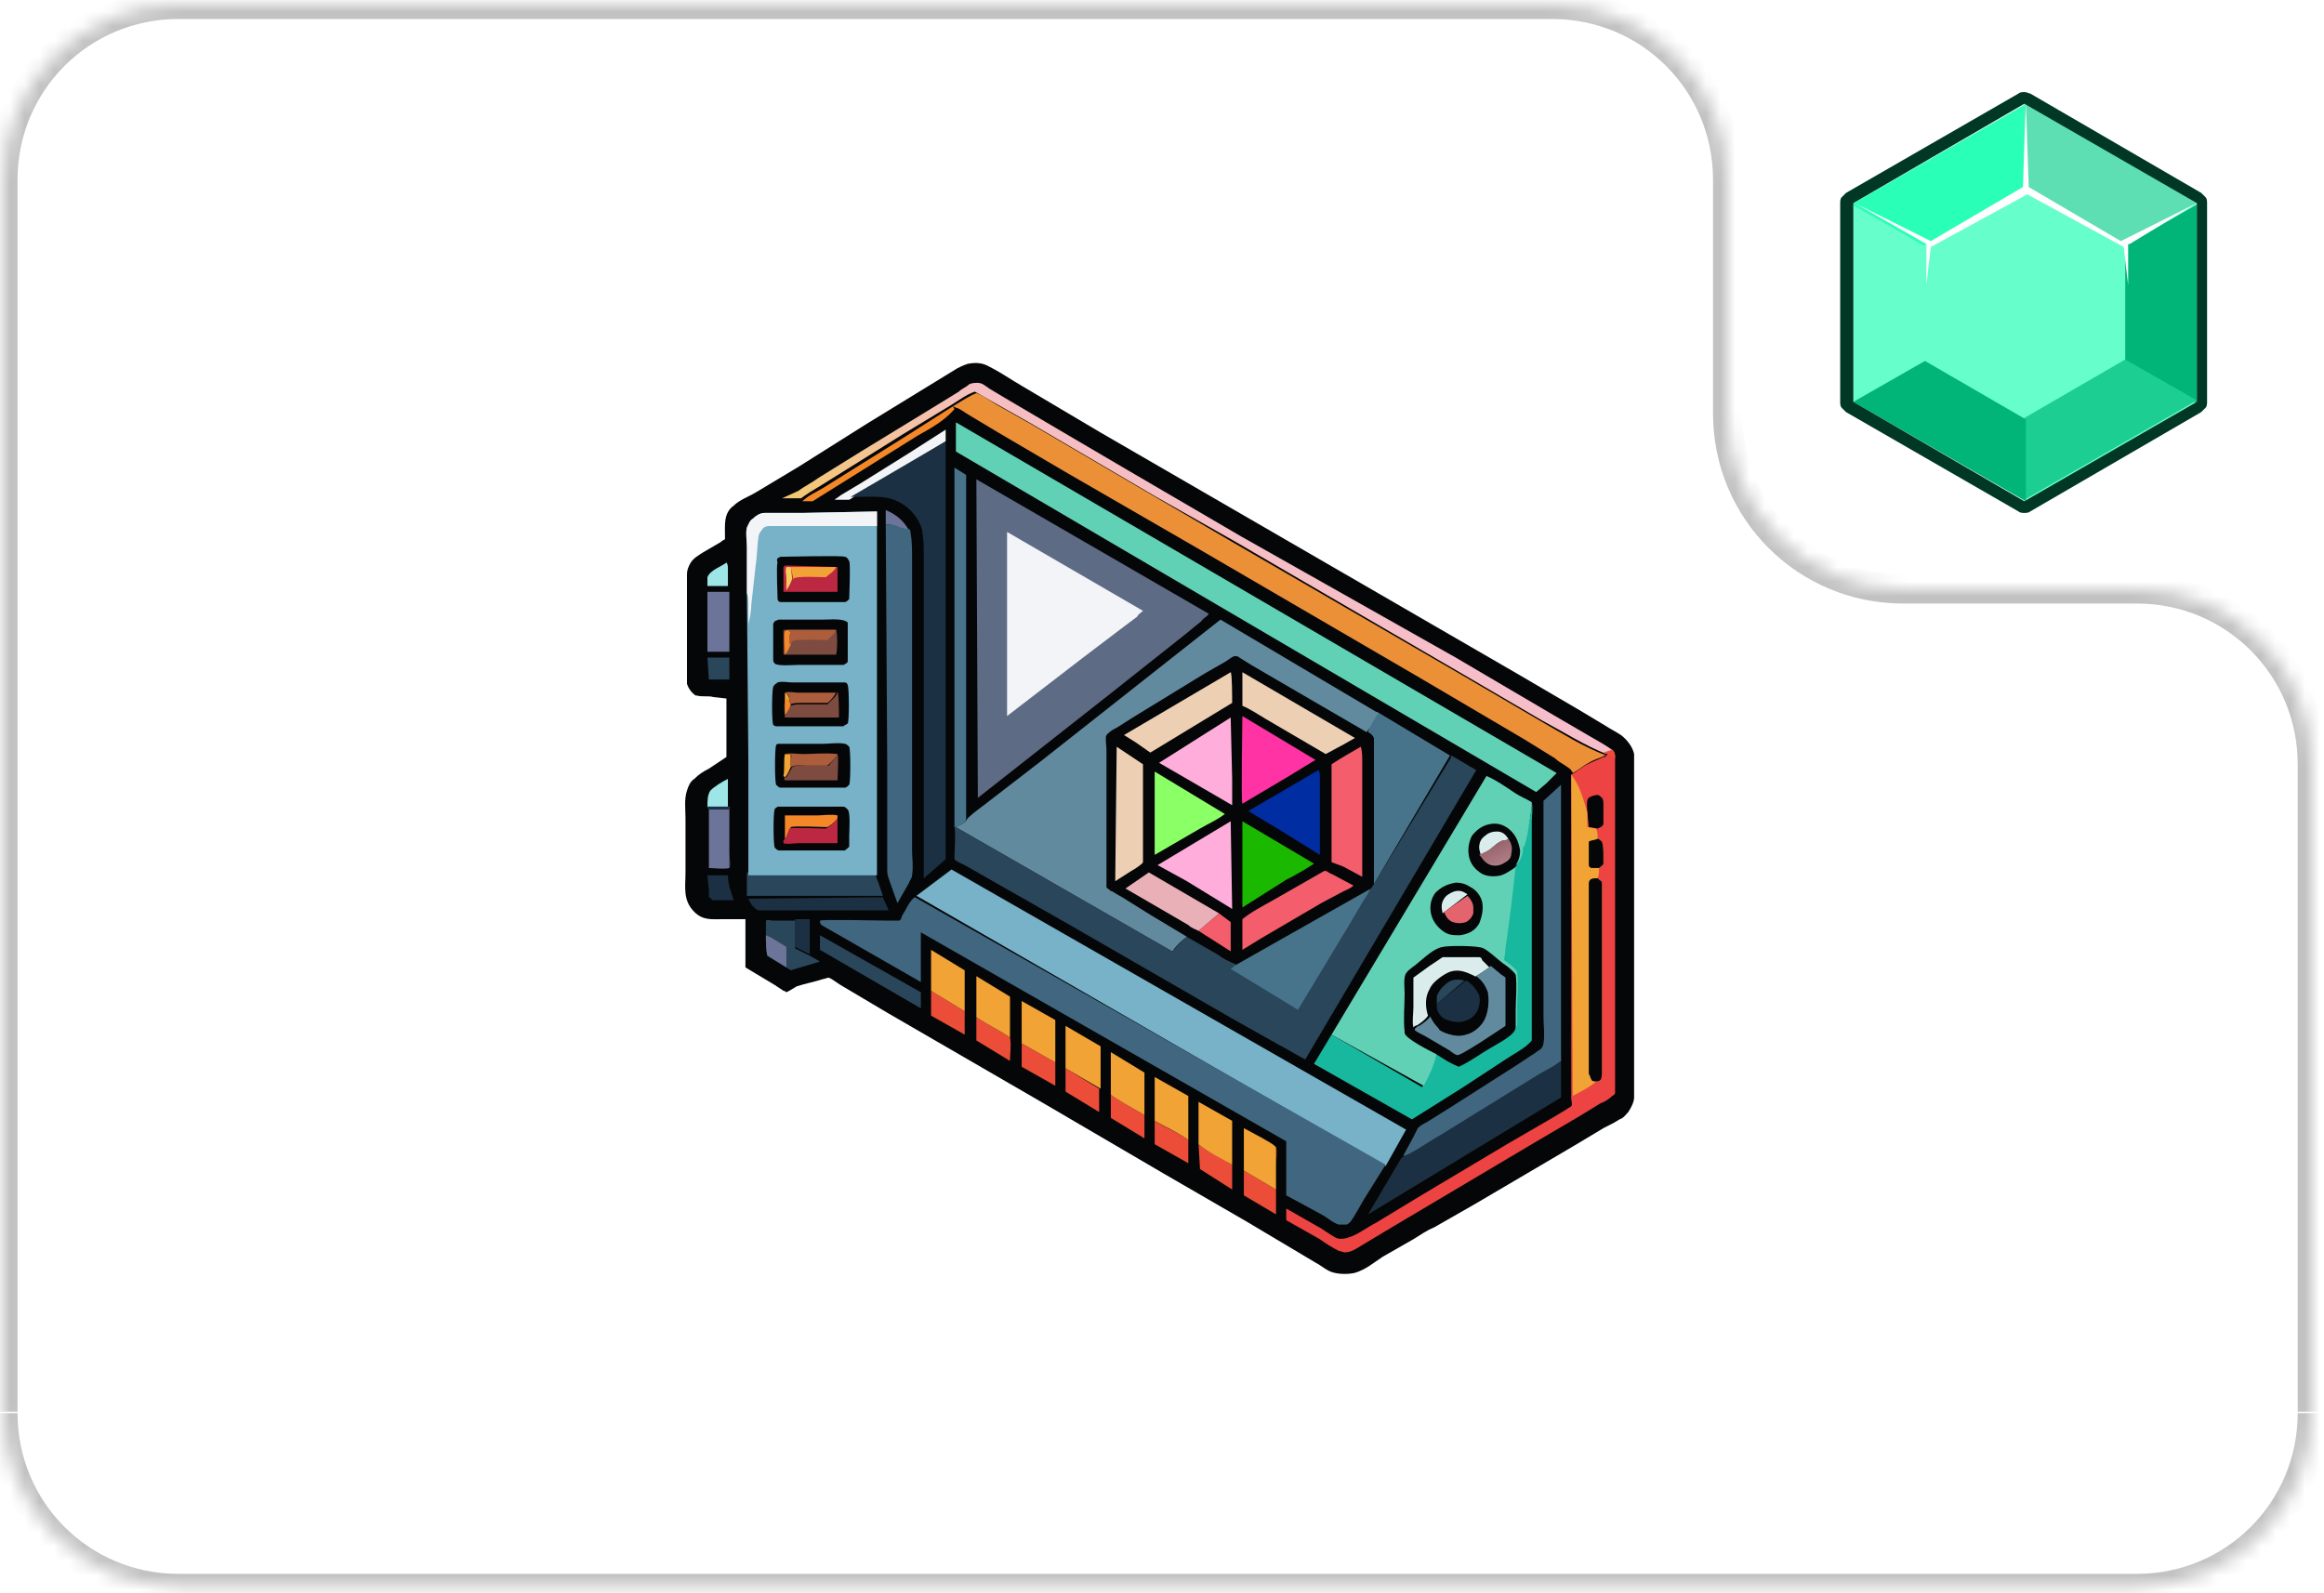 <?xml version="1.0" encoding="utf-8"?>
<!-- Generator: Adobe Illustrator 27.1.1, SVG Export Plug-In . SVG Version: 6.00 Build 0)  -->
<svg version="1.1" id="Слой_1" xmlns="http://www.w3.org/2000/svg" xmlns:xlink="http://www.w3.org/1999/xlink" x="0px" y="0px"
	 viewBox="0 0 159 109" style="enable-background:new 0 0 159 109;" xml:space="preserve">
<style type="text/css">
	.st0{fill:#66FECB;}
	.st1{fill:#5EDEB3;}
	.st2{fill:#01B478;}
	.st3{fill:#1DCE92;}
	.st4{fill:#2AFFB7;}
	.st5{fill:#FFFFFF;}
	.st6{fill:#003725;}
	.st7{fill-rule:evenodd;clip-rule:evenodd;fill:#FFFFFF;}
	.st8{fill-rule:evenodd;clip-rule:evenodd;fill:#FFFFFF;filter:url(#Adobe_OpacityMaskFilter);}
	.st9{mask:url(#path-10-inside-1_117_4076_00000079468208645331548090000016571137057651504011_);fill:#C2C2C2;}
	.st10{fill:#050607;}
	.st11{fill:#6C7599;}
	.st12{fill:#9EE5E7;}
	.st13{fill:#2A465B;}
	.st14{fill:#1B3143;}
	.st15{fill:#EC4D38;}
	.st16{fill:#F48829;}
	.st17{fill:#F2F4F7;}
	.st18{fill:#F2A335;}
	.st19{fill:#48748B;}
	.st20{fill:#40677F;}
	.st21{fill:url(#SVGID_1_);}
	.st22{fill:#18B89F;}
	.st23{fill:#61D1B5;}
	.st24{fill:#EC9038;}
	.st25{fill:#ED4343;}
	.st26{fill:#77B2C9;}
	.st27{fill:#DAEDEC;}
	.st28{fill:#E4646D;}
	.st29{fill:url(#SVGID_00000108286947309987967700000016499871512115874193_);}
	.st30{fill:#628A9E;}
	.st31{fill:#5D6B84;}
	.st32{fill:#7E4B40;}
	.st33{fill:#AB5D3C;}
	.st34{fill:#BC2742;}
	.st35{fill:#F4CE58;}
	.st36{fill:#F45D6B;}
	.st37{fill:#EAB0B7;}
	.st38{fill:#8BFF66;}
	.st39{fill:#002DA2;}
	.st40{fill:#1AB900;}
	.st41{fill:#EDD0B4;}
	.st42{fill:#FF33A4;}
	.st43{fill:#FFADDB;}
</style>
<g>
	<path class="st0" d="M150.3,27.5V13.9l-11.7-6.8l-11.8,6.8v13.6l11.8,6.8L150.3,27.5z"/>
	<path class="st0" d="M145.4,24.7v-7.9l-6.9-4l-6.9,4v7.9l6.9,4L145.4,24.7z"/>
	<path class="st1" d="M138.5,12.8V7.1l11.8,6.8l-4.9,2.8L138.5,12.8z"/>
	<path class="st2" d="M145.4,24.7v-7.9l4.9-2.8v13.6L145.4,24.7z"/>
	<path class="st3" d="M138.5,28.6v5.6l11.8-6.8l-4.9-2.8L138.5,28.6z"/>
	<path class="st2" d="M131.7,24.7l-4.9,2.8l11.8,6.8v-5.6L131.7,24.7z"/>
	<path class="st4" d="M138.5,12.8l-6.9,4l-4.9-2.8l11.8-6.8V12.8z"/>
	<path class="st5" d="M150.3,13.9l-5.2,2.6l-6.3-3.7l-0.2-5.8l-0.2,5.8l-6.3,3.7l-5.2-2.6l4.9,2.8v2.8c0.1-0.9,0.2-1.8,0.3-2.6
		l6.6-3.6l6.6,3.6c0.1,0.9,0.2,1.8,0.3,2.6v-2.8l0.1,0L150.3,13.9z"/>
	<path class="st6" d="M138.5,7.1l11.8,6.8v13.6l-11.8,6.8l-11.7-6.8V13.9L138.5,7.1z M138.5,6.3c-0.1,0-0.3,0-0.4,0.1l-11.8,6.8
		c-0.1,0.1-0.2,0.2-0.3,0.3c-0.1,0.1-0.1,0.3-0.1,0.4v13.6c0,0.1,0,0.3,0.1,0.4c0.1,0.1,0.2,0.2,0.3,0.3l11.8,6.8
		c0.1,0.1,0.3,0.1,0.4,0.1c0.1,0,0.3,0,0.4-0.1l11.7-6.8c0.1-0.1,0.2-0.2,0.3-0.3c0.1-0.1,0.1-0.3,0.1-0.4V13.9c0-0.1,0-0.3-0.1-0.4
		c-0.1-0.1-0.2-0.2-0.3-0.3l-11.7-6.8C138.8,6.4,138.7,6.3,138.5,6.3L138.5,6.3z"/>
</g>
<path class="st7" d="M118.2,12.3c0-6.6-5.4-12-12-12h-94c-6.6,0-12,5.4-12,12v84.3c0,6.6,5.4,12,12,12h134c6.6,0,12-5.4,12-12V52.3
	c0-6.6-5.4-12-12-12h-16c-6.6,0-12-5.4-12-12V12.3z"/>
<defs>
	<filter id="Adobe_OpacityMaskFilter" filterUnits="userSpaceOnUse" x="-0.8" y="-0.7" width="160" height="110.3">
		<feColorMatrix  type="matrix" values="1 0 0 0 0  0 1 0 0 0  0 0 1 0 0  0 0 0 1 0"/>
	</filter>
</defs>
<mask maskUnits="userSpaceOnUse" x="-0.8" y="-0.7" width="160" height="110.3" id="path-10-inside-1_117_4076_00000079468208645331548090000016571137057651504011_">
	<path class="st8" d="M118.2,12.3c0-6.6-5.4-12-12-12h-94c-6.6,0-12,5.4-12,12v84.3c0,6.6,5.4,12,12,12h134c6.6,0,12-5.4,12-12V52.3
		c0-6.6-5.4-12-12-12h-16c-6.6,0-12-5.4-12-12V12.3z"/>
</mask>
<path class="st9" d="M12.2,1.3h94v-2h-94V1.3z M1.2,96.7V12.3h-2v84.3H1.2z M146.2,107.7h-134v2h134V107.7z M157.2,52.3v44.3h2V52.3
	H157.2z M146.2,39.3h-16v2h16V39.3z M119.2,28.3v-16h-2v16H119.2z M130.2,39.3c-6.1,0-11-4.9-11-11h-2c0,7.2,5.8,13,13,13V39.3z
	 M159.2,52.3c0-7.2-5.8-13-13-13v2c6.1,0,11,4.9,11,11H159.2z M146.2,109.7c7.2,0,13-5.8,13-13h-2c0,6.1-4.9,11-11,11V109.7z
	 M-0.8,96.7c0,7.2,5.8,13,13,13v-2c-6.1,0-11-4.9-11-11H-0.8z M106.2,1.3c6.1,0,11,4.9,11,11h2c0-7.2-5.8-13-13-13V1.3z M12.2-0.7
	c-7.2,0-13,5.8-13,13h2c0-6.1,4.9-11,11-11V-0.7z"/>
<path class="st10" d="M85.3,83.6l-5.7-3.3l-8.2-4.8l-10.7-6.2l-3.2-1.9l-0.6-0.4c0,0-0.2-0.1-0.2-0.1c-0.1,0-0.3,0.1-0.4,0.1
	c-0.6,0.2-1.2,0.3-1.8,0.5L54,67.8c0,0-0.2,0.1-0.2,0.1c0,0-0.1-0.1-0.2-0.1l-0.6-0.4l-2-1.2l0-3.3l-1.5,0c-0.8,0-1.4,0.1-2-0.5
	c-0.8-0.8-0.6-1.7-0.6-2.7l0-3.7c0-0.6-0.1-1.3,0.1-1.9c0.1-0.3,0.2-0.6,0.5-0.8c0.3-0.3,0.6-0.5,1-0.7l1.2-0.8l0-4l-0.9-0.1
	c-0.3-0.1-0.8,0-1.1-0.1l-0.1,0c-0.3-0.2-0.5-0.5-0.6-0.8C47,46.4,47,45.9,47,45.5l0-2.4l0-2.4c0-0.4,0-0.9,0-1.4
	c0-0.3,0.1-0.5,0.2-0.7c0.2-0.4,0.6-0.6,0.9-0.8l1.2-0.7c0.1-0.1,0.3-0.2,0.3-0.2c0,0,0-0.2,0-0.2c0-0.8-0.1-1.6,0.6-2.1
	c0.4-0.4,1-0.6,1.5-0.9l3-1.8l4.6-2.9l6.2-3.8c0.2-0.1,0.4-0.2,0.7-0.3c0.5-0.1,1-0.1,1.5,0.2c0.8,0.4,1.5,0.9,2.2,1.3l5.4,3.2
	l13.3,7.7l15.2,8.8l4.1,2.4l2,1.2c0.3,0.2,0.7,0.4,1,0.6c0.4,0.3,0.8,0.8,0.9,1.3c0,0.3,0,0.6,0,0.8l0,1.6l0,6l0,10.2l0,3.3
	c0,0.5,0,1.1,0,1.6c0,0.3-0.2,0.7-0.4,1c-0.2,0.2-0.3,0.4-0.6,0.5c-0.3,0.2-0.7,0.4-1.1,0.6l-2,1.2l-6.8,4L98.1,84
	c-0.5,0.2-0.9,0.5-1.4,0.8L94.6,86c-0.6,0.4-1.2,0.9-1.9,1.1c-0.4,0.1-1,0.1-1.4,0c-0.5-0.1-0.9-0.5-1.3-0.7L85.3,83.6z"/>
<path class="st11" d="M60.6,35.9l0-1c0.7,0.3,1.2,0.7,1.6,1.4c-0.2,0-0.5-0.2-0.8-0.2C61.2,35.9,60.9,35.9,60.6,35.9z"/>
<path class="st12" d="M49.7,38.5L49.7,38.5c0.1,0.1,0.1,0.3,0.1,0.4l0,1.2l-1.3,0c-0.1,0-0.1,0-0.1,0c0-0.2,0-0.4,0-0.6l0,0
	C48.6,39,49.3,38.8,49.7,38.5z"/>
<path class="st12" d="M48.4,55.2c0-0.4,0-0.8,0.2-1.1c0.3-0.3,0.8-0.6,1.2-0.8l0,1.9L48.4,55.2z"/>
<path class="st13" d="M48.4,45l1.5,0l0,1.5l-1.4,0L48.4,45z"/>
<path class="st14" d="M54.4,62.9l1,0l0,2.4l-1-0.5L54.4,62.9z"/>
<path class="st14" d="M48.4,59.9l1.4,0c0,0.6,0.2,1.1,0.4,1.7l-1,0c-0.1,0-0.3,0-0.4,0c-0.1,0-0.2-0.2-0.3-0.2c0-0.1,0-0.3,0-0.5
	L48.4,59.9z"/>
<path class="st15" d="M76,74.9c0.2,0.2,0.6,0.4,0.9,0.6l1.4,0.8l0,1.6L76,76.5L76,74.9z"/>
<path class="st15" d="M69.9,71.4l2.3,1.3l0,1.6L69.9,73L69.9,71.4z"/>
<path class="st15" d="M82,78.3c0.7,0.6,1.5,0.9,2.3,1.4l0-0.6c0,0.5,0,1,0,1.5c0,0.2,0,0.6,0,0.8L82.1,80L82,78.3z"/>
<path class="st15" d="M79,76.7c0.8,0.5,1.6,0.8,2.3,1.3l0,1.6L79,78.3L79,76.7z"/>
<path class="st15" d="M66.8,69.6c0.7,0.5,1.6,0.9,2.3,1.4c0.1,0.5,0,1.1,0,1.6l-2.3-1.4L66.8,69.6z"/>
<path class="st15" d="M87.3,78.5c0.1,0.3,0,0.9,0,1.2l0,3.4l-2.2-1.3l0-1.7l2.2,1.3c0-0.3,0-0.7,0-1L87.3,78.5z"/>
<path class="st15" d="M63.7,67.8l2.3,1.4l0,1.6l-2.3-1.3L63.7,67.8z"/>
<path class="st15" d="M72.9,73.1l2.3,1.4l0,1.6l-2.3-1.4L72.9,73.1z"/>
<path class="st16" d="M65.2,27.8l0.1,0.2c-0.7,0.8-1.6,1.3-2.5,1.8l-2.4,1.5l-4.8,3l-0.7,0c0.4-0.4,0.9-0.6,1.4-0.9l3.2-2l2.4-1.5
	L65.2,27.8z"/>
<path class="st17" d="M58.1,34.2c-0.3,0-0.7,0-1,0c0.1-0.1,0.3-0.2,0.4-0.3c0.5-0.3,1-0.6,1.5-0.9l3.2-2l2.5-1.6l0,0.8L58.1,34.2z"
	/>
<path class="st11" d="M48.4,40.5l1.5,0l0,4.1l-1.5,0L48.4,40.5z"/>
<path class="st11" d="M48.4,55.2l1.5,0l0,3.2c0,0.2,0.1,0.8,0,1c-0.4,0.1-1,0-1.4,0l0-4L48.4,55.2z"/>
<path class="st14" d="M48.4,55.2l1.5,0l0,3.2c0,0.2,0.1,0.8,0,1l0-4l-1.4,0L48.4,55.2z"/>
<path class="st18" d="M85.1,80.1c0-0.3,0-0.6,0-0.9l0-2l1.3,0.7c0.3,0.2,0.6,0.3,0.9,0.6l0,1.9c0,0.3,0,0.7,0,1L85.1,80.1z"/>
<path class="st18" d="M69.9,71.4l0-2c0-0.3,0-0.6,0-0.9l2.3,1.3l0,2.9L69.9,71.4z"/>
<path class="st18" d="M63.7,67.8l0-2.8l2.3,1.4l0,2.8L63.7,67.8z"/>
<path class="st18" d="M66.8,69.6l0-2.8l2.3,1.4l0,2.8C68.4,70.5,67.5,70.1,66.8,69.6z"/>
<path class="st18" d="M76,74.9l0-2.9l2.3,1.4l0,2.9l-1.4-0.8C76.6,75.3,76.2,75.1,76,74.9z"/>
<path class="st18" d="M72.9,73.1l0-2.9l2.4,1.4l0,0.1l0,2.8L72.9,73.1z"/>
<path class="st18" d="M82,78.3l0-2.9l2.3,1.3l0,2.4l0,0.6C83.6,79.3,82.7,78.9,82,78.3z"/>
<path class="st18" d="M79,76.7l0-3l2.3,1.3v3C80.6,77.5,79.7,77.1,79,76.7z"/>
<path class="st13" d="M56.1,64l6.9,3.9l0,1.1l-6.9-4l0,0L56.1,64z"/>
<path class="st13" d="M52.4,64l0-1c0.1-0.1,0.3,0,0.5,0h1.5l0,1.9l1,0.5l0.7,0.4l-2,0.6c-0.1-0.1-0.2-0.1-0.3-0.2l-1.3-0.8
	C52.4,65,52.4,64.4,52.4,64z"/>
<path class="st11" d="M52.4,64c0.5,0.2,0.9,0.5,1.4,0.8l0,1c0,0.1,0,0.3,0,0.4l-1.3-0.8C52.4,65,52.4,64.4,52.4,64z"/>
<path class="st14" d="M60.4,61.4l0.4,0.9l-7.6,0l-1,0c-0.1,0-0.2,0-0.3,0c-0.1,0-0.3-0.2-0.4-0.3c-0.1-0.1-0.2-0.3-0.3-0.5
	L60.4,61.4z"/>
<path class="st13" d="M51.1,51.9l0,7.8l8.8,0c0,0.2,0.1,0.5,0.2,0.7l0.3,0.9l-9.3,0L51.1,51.9z"/>
<path class="st19" d="M65.3,56.6c0-0.2,0-0.5,0-0.7l0-1.4l0-4.7l0-17.8l0.8,0.5l0,23.6l0,0c-0.1,0.2-0.2,0.4-0.4,0.5l-0.2,0.1
	L65.3,56.6z"/>
<path class="st14" d="M106.8,72.2l0,2.9l-13.2,8l2.3-3.9l0,0c0.2,0,2.1-1.3,2.4-1.5l3.4-2.1l3.4-2.1l0.9-0.5
	c0.2-0.1,0.4-0.2,0.6-0.4C106.8,72.5,106.8,72.3,106.8,72.2z"/>
<path class="st20" d="M96,79.1c0.2-0.4,0.5-0.9,0.7-1.3c0.1-0.2,0.2-0.4,0.3-0.6c0.2-0.2,0.4-0.3,0.6-0.4l1.6-1l4.7-3l0.9-0.6
	c0.2-0.1,0.4-0.3,0.6-0.4c0.1-0.1,0.2-0.3,0.2-0.4c0.1-0.6,0-1.2,0-1.8l0-3.4l0-11.4l1.2-1.1l0,18.5c0,0.1,0,0.3,0,0.4
	c-0.2,0.1-0.4,0.3-0.6,0.4l-0.9,0.5l-3.4,2.1l-3.4,2.1C98.1,77.9,96.2,79.2,96,79.1L96,79.1z"/>
<path class="st20" d="M60.6,35.9c0.3,0,0.6,0,0.8,0.1c0.2,0.1,0.5,0.2,0.8,0.2c0.1,0.1,0.1,0.2,0.1,0.3c0.1,0.5,0.1,1.2,0.1,1.7
	l0,3.1l0,13l0,3.9c0,0.5,0.1,1.1,0,1.7c0,0.2-0.2,0.4-0.2,0.5l-0.8,1.4l-0.5-1.4c-0.1-0.3-0.2-0.5-0.2-0.8c0-0.3,0-0.5,0-0.8l0-1.5
	l0-5.1L60.6,35.9z"/>
<linearGradient id="SVGID_1_" gradientUnits="userSpaceOnUse" x1="77.925" y1="60.017" x2="86.1" y2="73.123" gradientTransform="matrix(1 0 0 -1 0 109.276)">
	<stop  offset="0" style="stop-color:#F2C872"/>
	<stop  offset="1" style="stop-color:#F6BDCD"/>
</linearGradient>
<path class="st21" d="M54.6,33.6c0.4-0.3,1-0.6,1.4-0.9l2.9-1.8l5.4-3.3l1.3-0.8c0.2-0.2,0.5-0.3,0.7-0.5c0.2-0.1,0.4-0.1,0.6-0.1
	c0.3,0,0.5,0.2,0.8,0.4l1,0.6l3.9,2.3l4.6,2.7l7.7,4.5L99.6,45l6.8,4l2.4,1.4c0.5,0.3,1.1,0.6,1.6,1l-0.5,0.2l0,0
	c-1.5-0.6-2.9-1.5-4.4-2.3l-5.3-3.1L84.4,37L79.1,34l-8.7-5.1l-2.3-1.3c-0.5-0.3-0.9-0.5-1.4-0.8c-0.6,0.2-1.1,0.6-1.6,0.9l-3.3,2
	l-2.4,1.5l-3.2,2c-0.5,0.3-1,0.6-1.4,0.9l-0.2,0c-0.4,0-0.7,0-1.1,0L54.6,33.6z"/>
<path class="st22" d="M104.8,54.9c0.1,0.4,0,0.9,0,1.3l0,3.3l0,11.7c-0.4,0.5-1.2,0.9-1.8,1.3l-2.9,1.9l-3.5,2.2l-6.7-3.8l1.2-2
	l6.2,3.6c0.3-0.7,0.7-1.5,0.9-2.3c0.5,0.3,1,0.7,1.5,0.8c0.8-0.2,1.6-0.8,2.3-1.3c0.5-0.3,1.2-0.6,1.5-1c0.1-0.1,0.2-0.3,0.2-0.4
	c0.1-0.4,0-0.8,0-1.2c0-0.8,0-1.6,0-2.4c-0.2-0.4-0.5-0.6-0.9-0.8c0.1-0.5,0.2-1,0.2-1.5l0.3-2.3l0.3-2.6c0.1-0.1,0.2-0.2,0.2-0.3
	c0.2-0.3,0.3-0.7,0.3-1l0,0c0.2-0.2,0.2-0.6,0.3-0.9C104.6,56.4,104.8,55.7,104.8,54.9z"/>
<path class="st14" d="M64.7,30.2l0,28.6l-1.5,1.3l0-15.8l0-4.5l0-1.9c0-0.5,0-1-0.1-1.5l0-0.1c-0.2-0.8-0.8-1.5-1.5-1.9l-0.2-0.1
	c-0.8-0.4-1.7-0.3-2.6-0.3c-0.2,0-0.4,0-0.6,0L64.7,30.2z"/>
<path class="st23" d="M65.4,28.9l41.1,24l-0.7,0.7l-0.7,0.6L65.4,30.9L65.4,28.9z"/>
<path class="st24" d="M65.2,27.8c0.5-0.3,1.1-0.7,1.6-0.9c0.5,0.2,0.9,0.5,1.4,0.8l2.3,1.3l8.7,5.1l5.3,3.1l15.7,9.1l5.3,3.1
	c1.4,0.8,2.8,1.7,4.4,2.3l-0.1,0c-0.4,0.2-0.8,0.3-1.1,0.5c-0.4,0.2-0.7,0.5-1.1,0.7c0-0.1-0.1-0.1-0.1-0.2
	c-0.3-0.3-0.8-0.5-1.1-0.8l-2.1-1.3l-7.3-4.3l-15.1-8.8l-9-5.2l-4.6-2.7l-2-1.2c-0.2-0.1-0.7-0.5-0.9-0.5L65.2,27.8z"/>
<path class="st25" d="M110.3,51.3c0.2,0.2,0.2,0.3,0.2,0.6c0,2.4,0,22.8,0,22.9c0,0.1-0.2,0.2-0.2,0.2c-0.2,0.2-0.5,0.4-0.8,0.5
	l-1.3,0.8l-3.4,2L95.2,84l-2.5,1.5c-0.2,0.1-0.4,0.2-0.7,0.2c-0.1,0-0.3-0.1-0.4-0.1c-0.4-0.2-0.9-0.5-1.3-0.8L88,83.5l0-0.8
	l2.1,1.2c0.4,0.2,0.9,0.6,1.3,0.8c0.2,0.1,0.5,0.1,0.8,0c0.7-0.2,1.3-0.7,1.9-1l3.3-2l5.7-3.4l3.1-1.8l1-0.6
	c0.1-0.1,0.2-0.1,0.3-0.2c0.1-0.1,0-0.4,0-0.5l0-22c0,0,0-0.2,0-0.2c0.4-0.2,0.7-0.5,1.1-0.7c0.4-0.2,0.7-0.3,1.1-0.5l0.1,0l0,0
	L110.3,51.3z"/>
<path class="st15" d="M110.3,51.3c0.2,0.2,0.2,0.3,0.2,0.6c-0.2-0.2-0.5-0.3-0.8-0.4L110.3,51.3z"/>
<path class="st10" d="M108.6,55.6c0-0.2-0.1-0.9,0.1-1c0.1-0.1,0.4-0.2,0.6-0.2c0.1,0,0.2,0.1,0.3,0.2c0.1,0.1,0.1,0.3,0.1,0.5
	c0,0.4,0,0.9,0,1.3c-0.1,0.2-0.2,0.2-0.4,0.3l-0.6-0.1L108.6,55.6z"/>
<path class="st18" d="M107.5,53c0.6,0.8,0.8,1.6,1.1,2.6l0,1l0.6,0.1c0.1,0.2,0.1,0.4,0.1,0.6l0,0.1c0.1,0,0.2,0.1,0.3,0.2
	c0.1,0.3,0.1,0.7,0.1,1c0,0.1,0,0.3,0,0.5c0,0.1-0.2,0.2-0.3,0.3c0,0.2,0,0.5-0.1,0.7c0.1,0.1,0.3,0.2,0.3,0.3l0,12.9
	c0,0.2,0,0.5-0.1,0.6c-0.1,0.1-0.2,0.1-0.3,0.1c-0.4,0.4-1.1,0.7-1.6,1L107.5,53z"/>
<path class="st10" d="M109.3,57.4c0.1,0,0.2,0.1,0.3,0.2c0.1,0.3,0.1,0.7,0.1,1c0,0.1,0,0.3,0,0.5c0,0.1-0.2,0.2-0.3,0.3
	c-0.2,0-0.4,0-0.5,0c-0.1,0-0.2-0.1-0.2-0.2c0-0.1,0-0.2,0-0.4l0-0.8c0-0.1,0-0.3,0-0.4C108.8,57.5,109.1,57.5,109.3,57.4z"/>
<path class="st10" d="M109.3,60.1c0.1,0.1,0.3,0.2,0.3,0.3l0,12.9c0,0.2,0,0.5-0.1,0.6c-0.1,0.1-0.2,0.1-0.3,0.1
	c-0.1,0-0.3,0-0.3-0.1c-0.1-0.1-0.1-0.3-0.2-0.4l0-2.3l0-4.4l0-4c0-0.8,0-1.5,0-2.3c0-0.1,0-0.2,0.1-0.3
	C108.9,60.1,109.1,60.1,109.3,60.1z"/>
<path class="st26" d="M62.7,61.3l2.4-1.8l31.1,17.8l-1.4,2.5L62.7,61.3z"/>
<path class="st20" d="M94.8,79.7l-1.5,2.4c-0.3,0.5-0.6,1.1-0.9,1.5c-0.1,0.1-0.2,0.2-0.3,0.2c-0.1,0-0.4,0-0.5,0
	c-0.4-0.1-0.8-0.5-1.2-0.7L88,81.8l0-3.7L63,63.8l0,3.4l-6.8-3.9c-0.1-0.1-0.1-0.2-0.1-0.3c0.2-0.1,4.2,0,4.7,0c0.1,0,0.6,0,0.7,0
	c0.1,0,0.2-0.2,0.2-0.3c0.2-0.3,0.6-1.2,0.9-1.3L94.8,79.7z"/>
<path class="st13" d="M99.3,51.7l1.7,1L89.3,72.5c-0.6-0.3-1.2-0.7-1.8-1l-3.2-1.8l-11.1-6.4L67.4,60L66,59.2
	c-0.2-0.1-0.5-0.2-0.7-0.4c0-0.7,0.1-1.5,0-2.3l0.1,0.1l14.8,8.5c0.3-0.3,0.6-0.7,1-1l2.1,1.2c0.4,0.3,0.8,0.5,1.3,0.7l9.2-5.3
	c0-0.1,0.1-0.2,0.2-0.3l0,0L99.3,51.7z"/>
<path class="st19" d="M84.6,66l9.2-5.3c-0.1,0.3-0.3,0.6-0.5,0.9l-1,1.7l-3.5,5.8l-4.6-2.8L84.6,66z"/>
<path class="st23" d="M91.1,70.8l10.6-17.7c0.7,0.3,1.4,0.8,2,1.2c0.3,0.2,0.8,0.4,1.1,0.6c0,0.7-0.2,1.5-0.3,2.2
	c-0.1,0.3-0.1,0.7-0.3,0.9l0,0c0,0.4-0.1,0.7-0.3,1c-0.1,0.1-0.2,0.2-0.2,0.3l-0.3,2.6l-0.3,2.3c-0.1,0.5-0.1,1-0.2,1.5
	c0.3,0.2,0.7,0.5,0.9,0.8c0.1,0.8,0,1.6,0,2.4c0,0.4,0,0.8,0,1.2c0,0.1-0.1,0.3-0.2,0.4c-0.4,0.4-1,0.7-1.5,1
	c-0.7,0.4-1.5,1-2.3,1.3c-0.6-0.2-1-0.6-1.5-0.8c-0.1,0.7-0.5,1.6-0.9,2.3L91.1,70.8z"/>
<path class="st10" d="M99.6,60.4c0.4,0,0.7,0.1,1,0.3c0.4,0.2,0.7,0.6,0.8,1c0.1,0.5,0,1-0.2,1.5c-0.3,0.5-0.7,0.7-1.3,0.8
	c-0.5,0-0.8,0-1.2-0.3c-0.4-0.3-0.7-0.7-0.8-1.2c-0.1-0.5,0-1,0.3-1.4C98.6,60.7,99,60.5,99.6,60.4z"/>
<path class="st27" d="M98.7,62.5L98.7,62.5c-0.1-0.4-0.1-0.7,0.1-1c0.1-0.2,0.4-0.4,0.7-0.5c0.4-0.1,0.6,0,0.9,0.2L98.7,62.5z"/>
<path class="st28" d="M100.4,61.3c0.2,0.2,0.4,0.5,0.4,0.8c0,0.1,0,0.3,0,0.4l0,0c-0.1,0.3-0.3,0.5-0.5,0.6c-0.3,0.1-0.6,0.1-0.9,0
	c-0.3-0.1-0.5-0.4-0.6-0.7L100.4,61.3z"/>
<path class="st10" d="M103.6,59.4c-0.3,0.2-0.6,0.4-0.9,0.5c-0.4,0.1-0.9,0.1-1.3-0.1c-0.5-0.3-0.8-0.7-0.9-1.2
	c-0.1-0.5,0-1,0.2-1.4c0.3-0.4,0.7-0.7,1.2-0.8c0.5-0.1,0.9,0,1.3,0.3c0.5,0.4,0.7,0.9,0.8,1.5c0,0.4-0.1,0.7-0.3,1
	C103.8,59.2,103.7,59.3,103.6,59.4z"/>
<path class="st27" d="M101.3,58.5c0-0.1-0.1-0.3-0.1-0.5c0-0.3,0.1-0.6,0.4-0.8c0.2-0.2,0.5-0.3,0.8-0.3c0.4,0,0.6,0.2,0.8,0.5
	c-0.1,0.1-0.2,0.1-0.3,0.1c-0.4,0.1-0.7,0.4-1,0.7C101.7,58.3,101.5,58.4,101.3,58.5z"/>
<linearGradient id="SVGID_00000158715219815172533670000005441266081478501518_" gradientUnits="userSpaceOnUse" x1="102.202" y1="51.377" x2="102.743" y2="50.244" gradientTransform="matrix(1 0 0 -1 0 109.276)">
	<stop  offset="0" style="stop-color:#9A666D"/>
	<stop  offset="1" style="stop-color:#B07C83"/>
</linearGradient>
<path style="fill:url(#SVGID_00000158715219815172533670000005441266081478501518_);" d="M103.2,57.4c0.2,0.3,0.3,0.6,0.2,1
	c0,0.3-0.2,0.5-0.4,0.6c-0.3,0.2-0.6,0.3-1,0.2c-0.3-0.1-0.5-0.3-0.7-0.6l-0.1-0.1c0.2-0.1,0.4-0.2,0.6-0.3c0.3-0.2,0.6-0.5,1-0.7
	C103,57.5,103.1,57.5,103.2,57.4z"/>
<path class="st10" d="M98.2,72.1c-0.4-0.2-2-1-2.1-1.4l0-0.1c-0.1-0.8,0-1.8,0-2.6c0-0.4-0.1-1.1,0.1-1.4c0.2-0.3,0.6-0.5,0.8-0.7
	c0.5-0.4,1.1-1,1.7-1.1c0.4-0.1,2.5-0.1,2.8,0.1c0.4,0.2,0.9,0.7,1.3,1c0.3,0.2,0.7,0.5,0.9,0.8c0.1,0.8,0,1.6,0,2.4
	c0,0.4,0,0.8,0,1.2c0,0.1-0.1,0.3-0.2,0.4c-0.4,0.4-1,0.7-1.5,1c-0.7,0.4-1.5,1-2.2,1.3C99.1,72.7,98.7,72.3,98.2,72.1z"/>
<path class="st27" d="M96.7,70.3c-0.1-0.4,0-0.9,0-1.4c0-0.7,0-1.4,0-2l1.1-0.8c0.3-0.2,0.6-0.4,0.9-0.6l2,0c0.1,0,0.4,0,0.5,0
	c0.1,0,0.2,0.1,0.2,0.2l0.5,0.5c-0.3,0.2-0.7,0.5-1.1,0.7c-0.6-0.3-1-0.5-1.7-0.3c-0.5,0.2-1.1,0.6-1.3,1.1
	c-0.3,0.5-0.3,1.2-0.1,1.8c-0.2,0.3-0.5,0.5-0.8,0.7C97,70.1,96.8,70.2,96.7,70.3z"/>
<path class="st30" d="M102,66.1l0.6,0.5c0.1,0.1,0.3,0.2,0.4,0.3l0,3.3c-0.3,0.2-3.1,2.1-3.3,2c-0.1,0-0.4-0.2-0.5-0.3l-1.7-1
	c-0.2-0.1-0.6-0.3-0.7-0.4c0,0,0-0.1,0-0.1c0.1-0.1,0.2-0.2,0.3-0.2c0.3-0.2,0.6-0.4,0.8-0.7l0,0.1c0.1,0.3,0.4,0.7,0.7,0.9
	c0.5,0.3,1.1,0.5,1.7,0.3c0.5-0.1,1.1-0.6,1.3-1.1c0.2-0.4,0.3-1.2,0.2-1.7l0-0.1c-0.2-0.5-0.4-0.8-0.8-1.1
	C101.3,66.6,101.7,66.3,102,66.1z"/>
<path class="st10" d="M97.8,69.4c-0.2-0.6-0.2-1.3,0.1-1.8c0.3-0.5,0.8-0.9,1.3-1.1c0.6-0.2,1.1,0,1.7,0.3c0.4,0.3,0.7,0.6,0.8,1.1
	l0,0.1c0.2,0.5,0.1,1.2-0.2,1.7c-0.3,0.5-0.8,0.9-1.3,1.1c-0.6,0.1-1.2,0-1.7-0.3C98.3,70.1,97.9,69.8,97.8,69.4L97.8,69.4z"/>
<path class="st13" d="M98.3,68.7c0-0.2,0-0.4,0-0.5c0.1-0.4,0.5-0.8,0.8-1c0.3-0.2,0.7-0.2,1.1-0.1L98.3,68.7z"/>
<path class="st14" d="M100.3,67.1c0.4,0.2,0.7,0.6,0.9,1c0.1,0.4,0,0.9-0.2,1.2c-0.2,0.3-0.5,0.5-0.9,0.6c-0.4,0.1-0.9,0-1.3-0.2
	c-0.3-0.2-0.5-0.5-0.5-0.8c0-0.1,0-0.1,0-0.2L100.3,67.1z"/>
<path class="st31" d="M66.8,32.8L82.7,42c-0.1,0.2-0.4,0.3-0.5,0.5l-1.1,0.9l-5.3,4.2l-8.9,7L66.8,32.8z"/>
<path class="st17" d="M68.9,36.4l9.3,5.4c-0.1,0.1-0.3,0.2-0.4,0.4l-0.8,0.6L74.1,45l-5.2,4L68.9,36.4z"/>
<path class="st26" d="M51.1,40.6l0-3.2c0-0.4-0.1-0.9,0-1.3c0.1-0.2,0.2-0.5,0.4-0.6c0.2-0.2,0.5-0.4,0.8-0.4c0.3,0,0.6,0,1,0l1.6,0
	l5.1-0.1l0,1l0,23.9l-8.8,0l0-7.8L51.1,40.6z"/>
<path class="st17" d="M51.1,40.6l0-3.2c0-0.4-0.1-0.9,0-1.3c0.1-0.2,0.2-0.5,0.4-0.6c0.2-0.2,0.5-0.4,0.8-0.4c0.3,0,0.6,0,1,0l1.6,0
	l5.1-0.1l0,1l-7.4,0c-0.2,0-0.4,0.1-0.5,0.3c-0.1,0.1-0.2,0.3-0.2,0.4c-0.1,0.6-0.1,1.4-0.2,2l-0.3,2.7c0,0.4-0.1,0.9-0.2,1.3l0-1.3
	C51.2,41.1,51.2,40.8,51.1,40.6z"/>
<path class="st10" d="M56.3,42.4c0.5,0,1.4-0.1,1.7,0.2c0,0.1,0,0.1,0,0.2l0,1.5c0,0.3,0,0.6,0,0.9c0,0.1,0,0.1-0.1,0.2
	c-0.1,0-0.1,0.1-0.2,0.1c-0.3,0-0.7,0-0.9,0l-2.2,0c-0.3,0-1.4,0.1-1.6-0.1c-0.1-0.1-0.1-0.2-0.1-0.3c0-0.4,0-0.9,0-1.4
	c0-0.3,0-0.7,0-1c0-0.1,0.1-0.1,0.1-0.2c0.1,0,0.2-0.1,0.3-0.1c0.3,0,0.7,0,1,0L56.3,42.4z"/>
<path class="st32" d="M53.9,43.1l2.3,0c0.3,0,0.7,0,1,0l0,0c0.1,0.1,0.1,1.5,0,1.7l-3.6,0l0,0c0-0.2,0-1.6,0-1.7L53.9,43.1z"/>
<path class="st16" d="M53.9,43.1c0.1,0.1,0.1,0.1,0.2,0.2L54,43.5c0,0.2,0.1,0.4,0.1,0.6c-0.1,0.2-0.2,0.5-0.4,0.7
	c0-0.3-0.1-1.4,0-1.6L53.9,43.1z"/>
<path class="st33" d="M53.9,43.1l2.3,0c0.3,0,0.7,0,1,0c-0.1,0.3-0.4,0.5-0.6,0.7c-0.3,0-2.3-0.1-2.4,0.1l-0.2,0.2
	C54,43.9,54,43.7,54,43.5l0.1-0.1C54.1,43.3,54,43.2,53.9,43.1L53.9,43.1z"/>
<path class="st10" d="M53.4,38.1c0.5,0,4.2-0.1,4.4,0c0.1,0,0.2,0.1,0.3,0.3c0.1,0.2,0,2.4,0,2.6c-0.1,0.1-0.2,0.2-0.3,0.2l-3.2,0
	l-0.8,0c-0.1,0-0.3,0-0.4,0c-0.1,0-0.2-0.1-0.2-0.2c0-0.2-0.1-2.4,0-2.5C53.1,38.2,53.2,38.2,53.4,38.1z"/>
<path class="st34" d="M57.2,38.8L57.2,38.8l0.1,0l0,1.7l-3.7,0l0-1.7l0.1-0.1l0.3,0L57.2,38.8z"/>
<path class="st35" d="M53.8,38.8l0.3,0l0.1,0.8c-0.1,0.3-0.2,0.5-0.4,0.8l0-0.9C53.8,39.3,53.7,39.1,53.8,38.8z"/>
<path class="st18" d="M54.1,38.8l3.1,0c-0.1,0.3-0.5,0.5-0.7,0.7c-0.3,0-2.1-0.1-2.2,0.1l0,0.1L54.1,38.8z"/>
<path class="st10" d="M53.2,46.7c0.3-0.1,0.7,0,1,0l2.3,0l0.9,0c0.1,0,0.3,0,0.4,0c0.1,0,0.2,0.1,0.2,0.2c0.1,0.2,0.1,2.5,0,2.6
	c-0.1,0.1-0.2,0.1-0.3,0.2l-0.1,0l-2.8,0l-1.1,0c-0.2,0-0.4,0-0.6,0c-0.1,0-0.2-0.1-0.2-0.1c-0.1-0.2-0.1-2.3,0-2.6
	C53,46.8,53.1,46.8,53.2,46.7z"/>
<path class="st18" d="M53.7,47.4c0.2,0.1,0.3,0.3,0.3,0.5c-0.1,0.1-0.2,0.1-0.3,0.1L53.7,47.4z"/>
<path class="st33" d="M53.7,47.4c0.2-0.1,0.7,0,0.9,0l2.6,0c-0.1,0.2-0.4,0.6-0.6,0.7l-1.8,0c-0.2,0-0.6,0-0.7,0.1
	c0-0.1-0.1-0.2-0.1-0.4C54,47.6,53.9,47.5,53.7,47.4z"/>
<path class="st32" d="M57.3,47.3c0.1,0.2,0.1,1.5,0.1,1.8l-3.7,0c0-0.3-0.1-0.8,0-1.1l0,0c0.1,0,0.2-0.1,0.3-0.1
	c0,0.1,0,0.2,0.1,0.4c0.2-0.1,0.5-0.1,0.7-0.1l1.8,0C56.9,47.9,57.3,47.6,57.3,47.3z"/>
<path class="st16" d="M53.7,47.9c0.1,0,0.2-0.1,0.3-0.1c0,0.1,0,0.2,0.1,0.4c-0.1,0.3-0.2,0.5-0.4,0.7L53.7,47.9L53.7,47.9z"/>
<path class="st10" d="M53.2,55.2l4.4,0c0.2,0,0.2,0,0.4,0.2c0.2,0.2,0.1,1.5,0.1,1.8c0,0.2,0,0.5,0,0.7c0,0.1-0.2,0.2-0.3,0.3
	c-0.2,0-0.4,0-0.6,0l-1.1,0l-1.9,0c-0.3,0-0.6,0-0.9,0c-0.1,0-0.2-0.1-0.3-0.2c-0.1-0.3-0.1-2.4,0-2.6C53,55.3,53.1,55.3,53.2,55.2z
	"/>
<path class="st16" d="M53.7,57.4c0-0.3,0-0.7,0-1c0-0.2,0-0.4,0-0.6l2.2,0c0.4,0,1-0.1,1.4,0c0,0,0,0.1,0,0.2
	c-0.1,0.2-0.5,0.5-0.7,0.6c-0.3,0-2.3-0.1-2.5,0C54,56.9,53.9,57.3,53.7,57.4z"/>
<path class="st34" d="M57.3,55.9c0,0.2,0,0.4,0,0.6l0,1.2l-2.7,0c-0.3,0-0.7,0.1-1,0l0-0.2c0.2-0.1,0.3-0.6,0.4-0.8
	c0.1-0.1,2.1,0,2.5,0c0.2-0.1,0.6-0.4,0.7-0.6C57.3,56,57.3,55.9,57.3,55.9z"/>
<path class="st10" d="M53.3,50.9l3,0c0.4,0,1.1-0.1,1.5,0c0.1,0,0.2,0.1,0.3,0.2c0.1,0.2,0.1,2.4,0,2.6c-0.1,0.1-0.2,0.2-0.3,0.2
	l-4.4,0c-0.1,0-0.2-0.1-0.3-0.2c-0.1-0.2-0.1-2.5,0-2.7C53.1,51,53.1,50.9,53.3,50.9z"/>
<path class="st18" d="M53.7,51.6l0.4,0c0,0.2,0,0.3,0,0.4c0,0.1,0,0.3,0,0.5c-0.1,0.2-0.2,0.5-0.4,0.7c-0.1-0.1,0,0-0.1-0.1
	C53.7,52.6,53.6,52,53.7,51.6z"/>
<path class="st33" d="M53.7,51.6c0.3-0.1,0.9,0,1.2,0c0.8,0,1.6-0.1,2.4,0c0,0.2-0.5,0.6-0.7,0.8l-1.4,0c-0.3,0-0.8-0.1-1.1,0.1
	c0-0.1,0-0.3,0-0.5c0-0.2,0.1-0.2,0-0.4L53.7,51.6z"/>
<path class="st32" d="M57.3,51.6c0.1,0.2,0,1.5,0,1.8l-3.6,0c-0.1-0.1,0-0.2,0-0.3c0,0.1,0,0.1,0.1,0.1c0.1-0.2,0.3-0.5,0.4-0.7
	c0.3-0.2,0.8-0.1,1.1-0.1l1.4,0C56.8,52.2,57.3,51.8,57.3,51.6z"/>
<path class="st10" d="M66.2,56c0.4-0.4,1-0.8,1.5-1.2l3.5-2.7l7.1-5.6l5.2-4.1l10.8,6.4l5,3L94,60.5l0,0c-0.1,0.1-0.1,0.2-0.2,0.3
	L84.6,66c-0.5-0.2-0.9-0.4-1.3-0.7l-2.1-1.2c-0.4,0.3-0.7,0.6-1,1l-14.8-8.5l0.2-0.1C65.9,56.4,66.1,56.2,66.2,56z"/>
<path class="st36" d="M83.4,62.5l0.8,0.6l0,2L82,63.7L83.4,62.5z"/>
<path class="st37" d="M82,63.7c-0.2-0.1-0.5-0.2-0.7-0.4l-1.2-0.7L77,60.8l1.6-1.1l4.8,2.8L82,63.7z"/>
<path class="st38" d="M79,52.8l4.8,2.9c-0.5,0.4-1.2,0.7-1.7,1L79,58.5L79,52.8z"/>
<path class="st36" d="M90.6,59.6c0,0,0.1,0,0.1,0c0.1,0,0.3,0.2,0.4,0.2l1.5,0.8c-0.2,0.2-0.5,0.3-0.7,0.4l-1.5,0.8l-4.1,2.4L85,65
	c0-0.1,0-0.4,0-0.5l0-1.6c0.6-0.5,1.4-0.9,2.1-1.3L90.6,59.6z"/>
<path class="st39" d="M90.2,52.7L90.2,52.7c0.1,0.1,0.1,0.3,0.1,0.5l0,1.1l0,4.2l-2.9-1.8l-2-1.2L90.2,52.7z"/>
<path class="st40" d="M85,56.2l4.9,2.9c-0.6,0.4-1.3,0.8-1.9,1.1L85,62.1L85,56.2z"/>
<path class="st41" d="M84.2,46L84.2,46c0.1,0.1,0.1,1.8,0.1,2.1l-5.6,3.4l-1-0.7l-0.8-0.5L84.2,46z"/>
<path class="st41" d="M76.4,51.1l1.8,1.2l0,6.7c0,0.1-0.6,0.5-0.8,0.6l-1.1,0.7L76.4,51.1z"/>
<path class="st42" d="M85,49l5,3l-1.8,1.1L85,55C84.9,54.8,85,49.6,85,49z"/>
<path class="st43" d="M84.2,56.2C84.3,56.2,84.2,56.2,84.2,56.2l0.1,6l-3.1-1.9l-2-1.1L84.2,56.2z"/>
<path class="st41" d="M85,46l7.7,4.5L92,50.9l-1.3,0.7l-4.1-2.4c-0.5-0.3-1.1-0.7-1.6-0.9l0,0L85,46z"/>
<path class="st43" d="M84.2,49.1L84.2,49.1l0.1,4.2l0,1.2c0,0.2,0,0.4,0,0.6l-3.1-1.8l-1.9-1.1L84.2,49.1z"/>
<path class="st36" d="M93.1,51.1L93.1,51.1c0.1,0.3,0.1,0.7,0.1,1l0,1.9l0,6l-1.3-0.7L91.1,59l0-6.7C91.7,51.9,92.4,51.5,93.1,51.1z
	"/>
<path class="st19" d="M94.2,48.7l5,3L94,60.5l0,0l0-10c-0.1-0.2-0.2-0.3-0.4-0.4C93.7,49.6,93.9,49.1,94.2,48.7z"/>
<path class="st30" d="M66.2,56c0.4-0.4,1-0.8,1.5-1.2l3.5-2.7l7.1-5.6l5.2-4.1l10.8,6.4c-0.3,0.4-0.5,0.9-0.8,1.3L88,46.9l-2.4-1.4
	c-0.3-0.2-0.5-0.3-0.8-0.5c-0.1-0.1-0.2-0.1-0.3-0.1c-0.2,0-0.5,0.3-0.7,0.4l-1.4,0.8l-4.9,3l-1.1,0.7c-0.2,0.1-0.4,0.2-0.6,0.4
	c0,0-0.1,0.1-0.1,0.1c-0.1,0.2,0,0.7,0,1l0,2.4l0,4.6l0,2.3c0,0.1,0,0.2,0.1,0.2c0.1,0.1,0.2,0.2,0.3,0.2c0.3,0.2,0.7,0.4,1,0.6
	l1.6,1l2.5,1.5c-0.4,0.3-0.7,0.6-1,1l-14.8-8.5l0.2-0.1C65.9,56.4,66.1,56.2,66.2,56z"/>
</svg>

